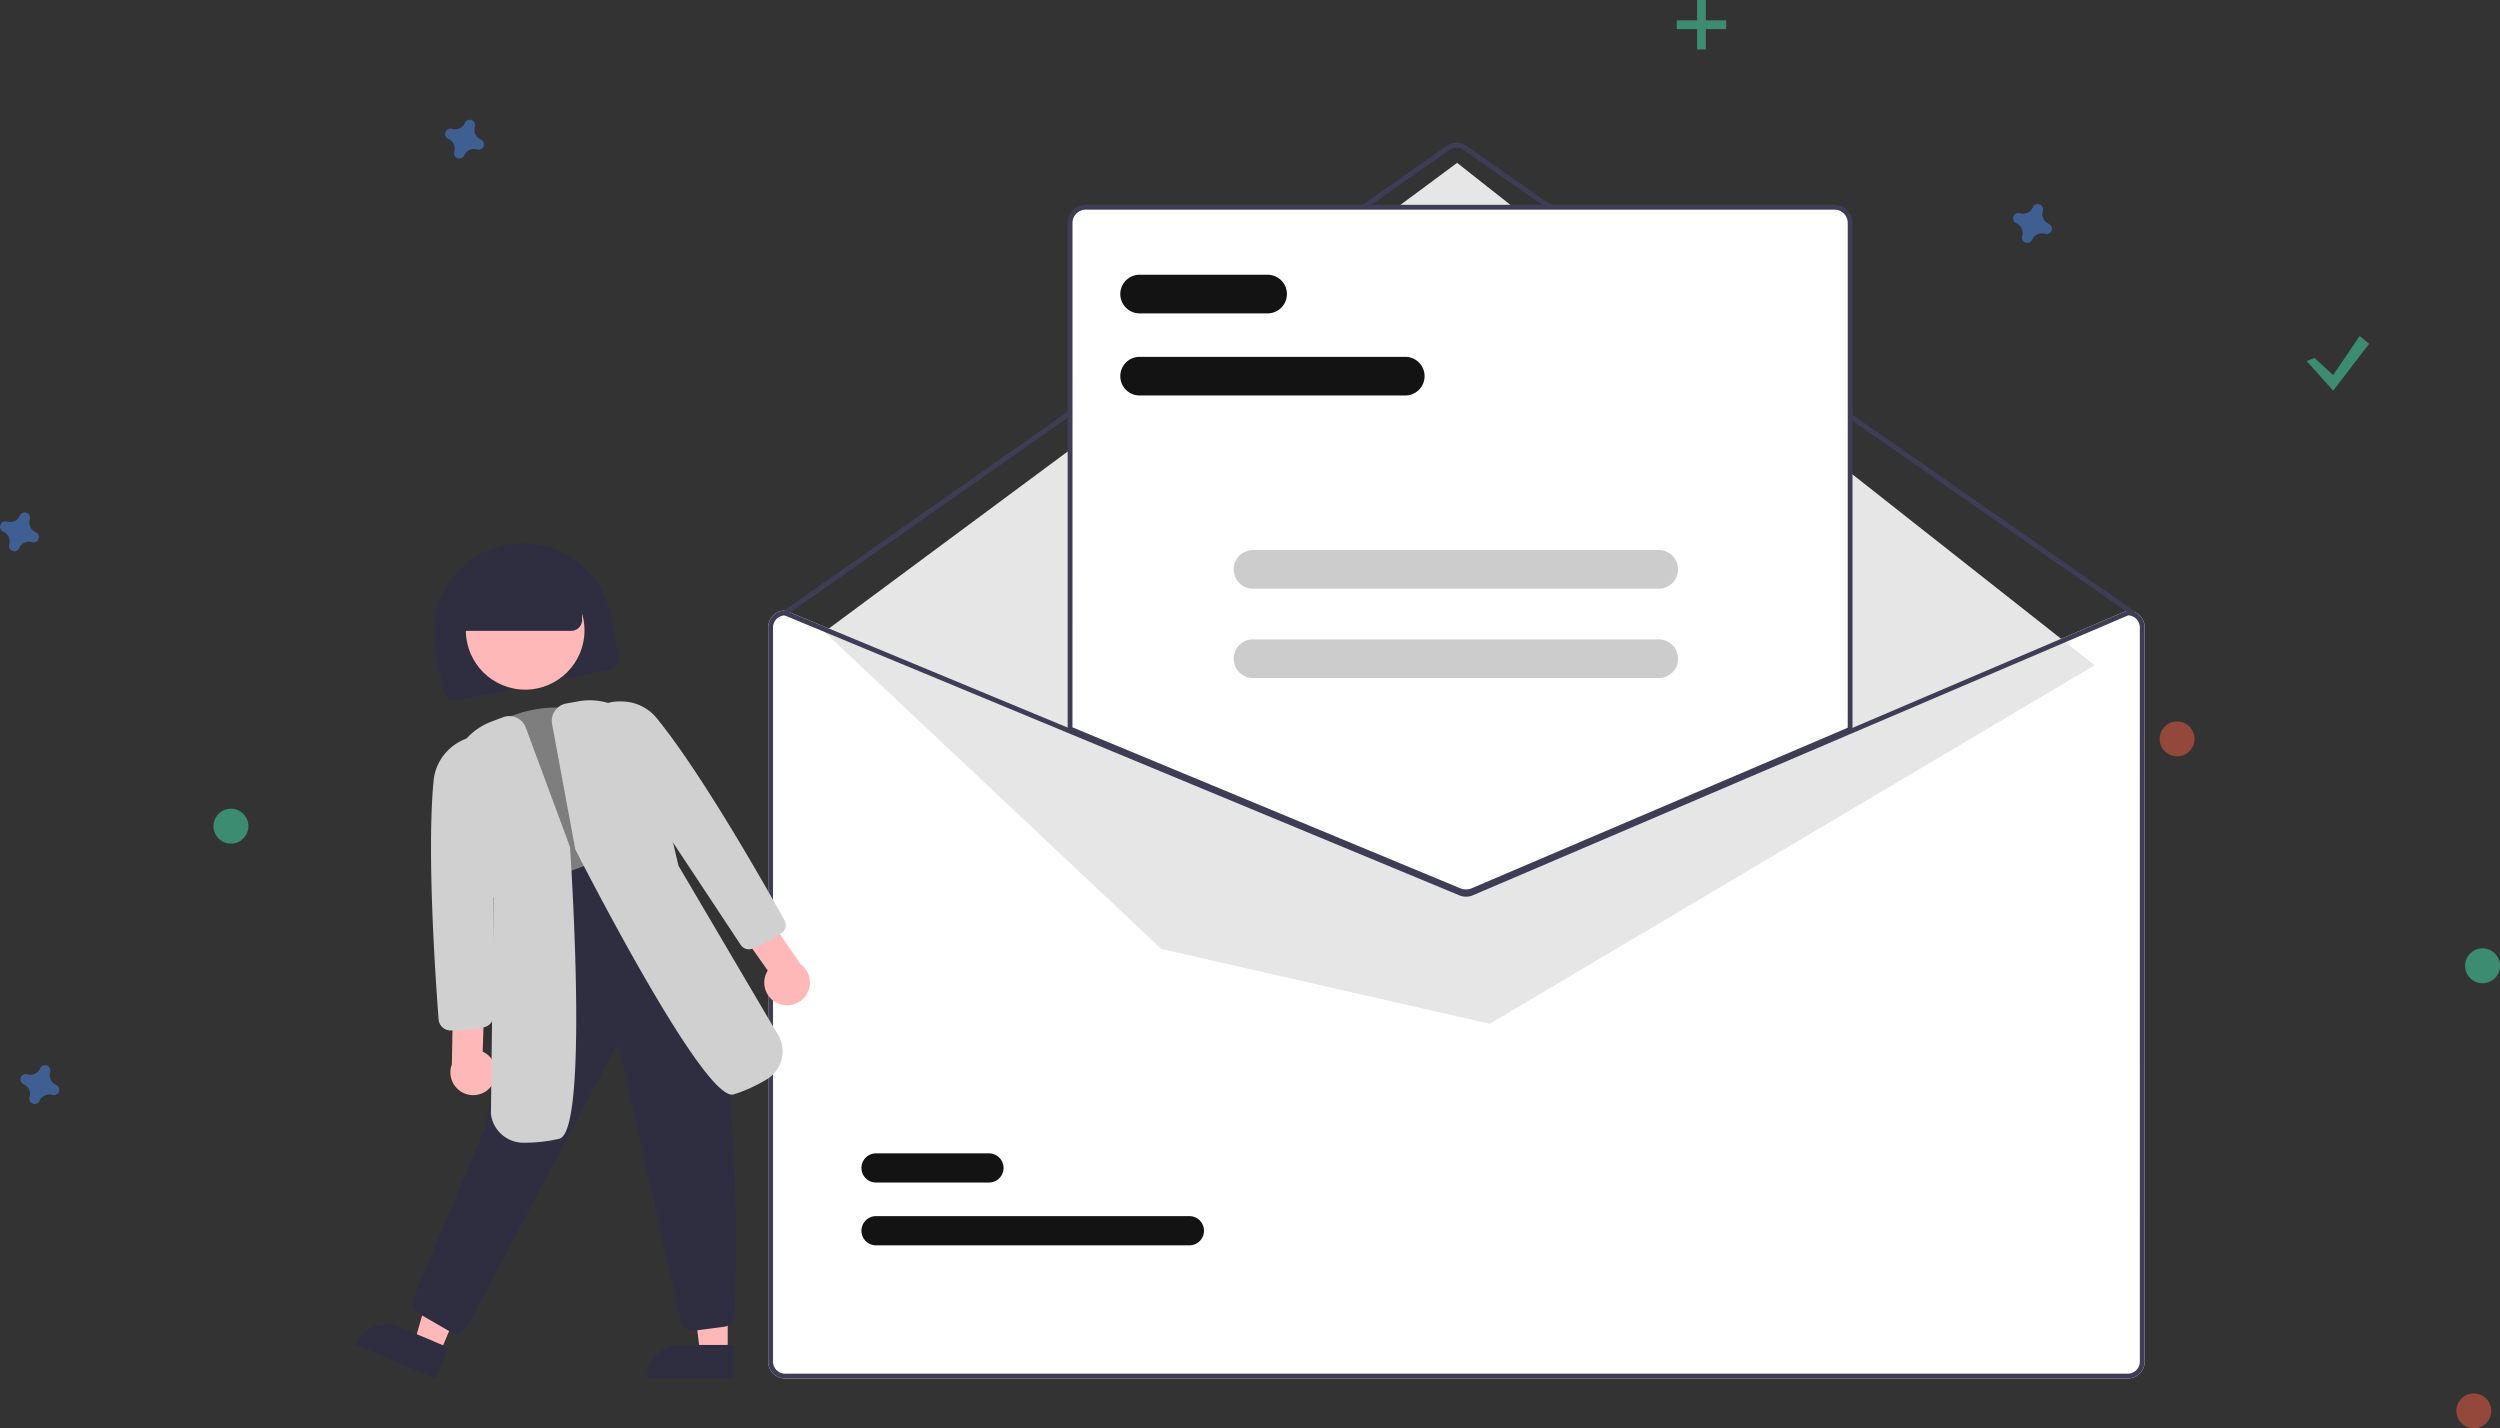<svg xmlns="http://www.w3.org/2000/svg" width="260.139" height="148.626" viewBox="0 0 260.139 148.626"><rect x="0" y="0" width="260.139" height="148.626" fill="#333333" stroke="none"/><defs><style>.a{fill:#4d8af0;}.a,.b,.c,.d{opacity:0.5;}.b{fill:#f55f44;}.c,.e{fill:#47e6b1;}.f{fill:#fff;}.g{fill:#3f3d56;}.h{fill:#e6e6e6;}.i{fill:#131313;}.j{fill:#ccc;}.k{fill:#2f2e41;}.l{fill:#ffb8b8;}.m{fill:#7e7e7e;}.n{fill:#d0d0d0;}</style></defs><g transform="translate(-57 -78.688)"><g transform="translate(56.996 78.688)"><path class="a" d="M327.024,109.32a1.112,1.112,0,0,1-.62-1.344.533.533,0,0,0,.024-.123h0a.558.558,0,0,0-1-.37h0a.532.532,0,0,0-.062.11,1.112,1.112,0,0,1-1.344.62.534.534,0,0,0-.123-.024h0a.558.558,0,0,0-.37,1h0a.534.534,0,0,0,.109.062,1.112,1.112,0,0,1,.62,1.344.536.536,0,0,0-.024.123h0a.558.558,0,0,0,1,.37h0a.536.536,0,0,0,.062-.11,1.112,1.112,0,0,1,1.344-.62.535.535,0,0,0,.123.024h0a.558.558,0,0,0,.37-1h0A.536.536,0,0,0,327.024,109.32Z" transform="translate(-276.987 -94.804)"/><path class="a" d="M181.024,434.32a1.112,1.112,0,0,1-.62-1.344.534.534,0,0,0,.024-.123h0a.558.558,0,0,0-1-.37h0a.535.535,0,0,0-.062.109,1.112,1.112,0,0,1-1.344.62.536.536,0,0,0-.123-.024h0a.558.558,0,0,0-.37,1h0a.535.535,0,0,0,.11.062,1.112,1.112,0,0,1,.62,1.344.535.535,0,0,0-.024.123h0a.558.558,0,0,0,1,.37h0a.533.533,0,0,0,.062-.109,1.112,1.112,0,0,1,1.344-.62.538.538,0,0,0,.123.024h0a.558.558,0,0,0,.37-1h0a.535.535,0,0,0-.11-.062Z" transform="translate(-175.182 -321.426)"/><circle class="b" cx="1.816" cy="1.816" r="1.816" transform="translate(224.728 75.07)"/><circle class="b" cx="1.816" cy="1.816" r="1.816" transform="translate(255.603 144.993)"/><path class="a" d="M866.024,138.32a1.112,1.112,0,0,1-.62-1.344.531.531,0,0,0,.024-.123h0a.558.558,0,0,0-1-.37h0a.532.532,0,0,0-.062.11,1.112,1.112,0,0,1-1.344.62.534.534,0,0,0-.123-.024h0a.558.558,0,0,0-.37,1h0a.536.536,0,0,0,.11.062,1.112,1.112,0,0,1,.62,1.344.531.531,0,0,0-.024.123h0a.558.558,0,0,0,1,.37h0a.538.538,0,0,0,.062-.11,1.112,1.112,0,0,1,1.344-.62.534.534,0,0,0,.123.024h0a.558.558,0,0,0,.37-1h0A.535.535,0,0,0,866.024,138.32Z" transform="translate(-652.832 -115.026)"/><path class="a" d="M174.024,244.32a1.112,1.112,0,0,1-.62-1.344.536.536,0,0,0,.024-.123h0a.558.558,0,0,0-1-.37h0a.535.535,0,0,0-.062.11,1.112,1.112,0,0,1-1.344.62.535.535,0,0,0-.123-.024h0a.558.558,0,0,0-.37,1h0a.534.534,0,0,0,.11.062,1.112,1.112,0,0,1,.62,1.344.534.534,0,0,0-.024.123h0a.558.558,0,0,0,1,.37h0a.533.533,0,0,0,.062-.109,1.112,1.112,0,0,1,1.344-.62.535.535,0,0,0,.123.024h0a.558.558,0,0,0,.37-1h0A.535.535,0,0,0,174.024,244.32Z" transform="translate(-170.3 -188.939)"/><circle class="c" cx="1.816" cy="1.816" r="1.816" transform="translate(22.221 84.151)"/><circle class="c" cx="1.816" cy="1.816" r="1.816" transform="translate(256.511 98.68)"/><g class="d" transform="translate(174.479)"><rect class="e" width="0.908" height="5.146" transform="translate(2.119)"/><rect class="e" width="0.908" height="5.146" transform="translate(5.146 2.119) rotate(90)"/></g><g class="d" transform="translate(212.62 119.869)"><rect class="e" width="0.908" height="5.146" transform="translate(2.119)"/><rect class="e" width="0.908" height="5.146" transform="translate(5.146 2.119) rotate(90)"/></g><path class="c" d="M793.734,117.776l1.95,1.788,2.763-4.063.975.813-3.738,4.876-2.763-3.088Z" transform="translate(-552.901 -80.538)"/></g><g transform="translate(94 93.549)"><path class="f" d="M541.9,387.837h-.05L513,400.155l-39.47,16.854a1.273,1.273,0,0,1-.975.005L431.839,400.12l-29.557-12.263-.045-.02h-.05a1.761,1.761,0,0,0-1.759,1.759v76.392a1.761,1.761,0,0,0,1.759,1.759H541.9a1.761,1.761,0,0,0,1.759-1.759V389.6A1.761,1.761,0,0,0,541.9,387.837Z" transform="translate(-357.493 -339.169)"/><path class="g" d="M546.9,243.333a.251.251,0,0,1-.143-.045l-69.5-48.4a1.26,1.26,0,0,0-1.44,0l-69,48.4a.251.251,0,1,1-.289-.412l69-48.4a1.765,1.765,0,0,1,2.015,0l69.5,48.4a.251.251,0,0,1-.144.458Z" transform="translate(-361.986 -194.163)"/><path class="h" d="M194.121,57.115l65.84-48.8L326.3,60.587,263.354,97.9l-34.175-7.79Z" transform="translate(-145.34 -6.229)"/><path class="i" d="M473.243,641.648H440.716a1.52,1.52,0,1,1,0-3.039h32.527a1.52,1.52,0,1,1,0,3.039Z" transform="translate(-386.52 -526.925)"/><path class="i" d="M452.386,615.648h-11.67a1.52,1.52,0,1,1,0-3.039h11.67a1.52,1.52,0,1,1,0,3.039Z" transform="translate(-386.52 -507.459)"/><path class="f" d="M566.256,291.825a1.9,1.9,0,0,1-.721-.141l-40.606-16.849V222.1a1.761,1.761,0,0,1,1.759-1.759h77.9a1.761,1.761,0,0,1,1.759,1.759v52.776l-.076.033L567,291.675A1.914,1.914,0,0,1,566.256,291.825Z" transform="translate(-450.709 -213.76)"/><path class="g" d="M565.882,291.576a2.028,2.028,0,0,1-.769-.15l-40.684-16.881V221.722a1.887,1.887,0,0,1,1.885-1.885h77.9a1.887,1.887,0,0,1,1.885,1.885V274.58l-39.424,16.836A2.038,2.038,0,0,1,565.882,291.576Zm-40.95-17.367L565.3,290.961a1.537,1.537,0,0,0,1.173-.007L605.6,274.249V221.722a1.384,1.384,0,0,0-1.382-1.382h-77.9a1.384,1.384,0,0,0-1.382,1.382Z" transform="translate(-450.334 -213.386)"/><path class="g" d="M541.9,387.837h-.05L513,400.155l-39.47,16.854a1.273,1.273,0,0,1-.975.005L431.839,400.12l-29.557-12.263-.045-.02h-.05a1.761,1.761,0,0,0-1.759,1.759v76.392a1.761,1.761,0,0,0,1.759,1.759H541.9a1.761,1.761,0,0,0,1.759-1.759V389.6A1.761,1.761,0,0,0,541.9,387.837Zm1.256,78.151a1.257,1.257,0,0,1-1.256,1.256H402.187a1.257,1.257,0,0,1-1.256-1.256V389.6a1.259,1.259,0,0,1,1.209-1.256l29.7,12.323,40.528,16.816a1.789,1.789,0,0,0,1.367-.008L513,400.7l28.948-12.361a1.261,1.261,0,0,1,1.206,1.256Z" transform="translate(-357.493 -339.169)"/><path class="i" d="M575.884,286.81H548.242a2.01,2.01,0,1,1,0-4.021h27.642a2.01,2.01,0,1,1,0,4.021Z" transform="translate(-466.659 -260.519)"/><path class="i" d="M561.561,252.81H548.242a2.01,2.01,0,1,1,0-4.021h13.318a2.01,2.01,0,1,1,0,4.021Z" transform="translate(-466.659 -235.062)"/><path class="j" d="M637.427,366.81H595.21a2.01,2.01,0,1,1,0-4.021h42.216a2.01,2.01,0,0,1,0,4.021Z" transform="translate(-501.824 -320.415)"/><path class="j" d="M637.427,403.81H595.21a2.01,2.01,0,1,1,0-4.021h42.216a2.01,2.01,0,1,1,0,4.021Z" transform="translate(-501.824 -348.118)"/><path class="k" d="M263.947,375.7a1.133,1.133,0,0,1-1.108-.909l-.914-4.558a9.3,9.3,0,0,1,18.232-3.657l.914,4.558a1.132,1.132,0,0,1-.886,1.331l-16.015,3.212a1.134,1.134,0,0,1-.223.022Z" transform="translate(-253.656 -317.655)"/><path class="l" d="M141.459,468.043h-2.873l-1.366-11.081h4.24Z" transform="translate(-102.738 -342.133)"/><path class="k" d="M124.1,497.791h5.54v3.488h-9.029a3.488,3.488,0,0,1,3.488-3.488Z" transform="translate(-90.3 -372.702)"/><path class="l" d="M27.087,465.617l-2.645-1.12L27.5,453.76l3.9,1.654Z" transform="translate(-18.3 -339.736)"/><path class="k" d="M3.488,0h5.54V3.488H0A3.488,3.488,0,0,1,3.488,0Z" transform="matrix(0.921, 0.39, -0.39, 0.921, 1.361, 121.844)"/><circle class="l" cx="6.172" cy="6.172" r="6.172" transform="translate(11.475 44.556)"/><path class="m" d="M285.252,448.051l-.063-.206c-1.682-5.467-3.42-11.117-5.161-16.491l-.047-.145.107-.109c2.7-2.749,7.764-3.845,11.775-2.55,4.037,1.3,6.818,4.958,6.471,8.5a9.079,9.079,0,0,0,1.615,6l.161.234-.252.132a45.7,45.7,0,0,1-14.393,4.6Z" transform="translate(-267.313 -369.247)"/><path class="k" d="M257.657,536.177a1.253,1.253,0,0,1-.627-.169l-3.334-1.925a1.25,1.25,0,0,1-.51-1.62l7.408-17.578,5.662-25.637,10.318-3.752.094.043c11.062,5.081,10.207,41.5,9.923,48.754a1.258,1.258,0,0,1-1.145,1.2l-3.1.405a1.268,1.268,0,0,1-1.359-1.04L274.65,506.55a.252.252,0,0,0-.207-.218.245.245,0,0,0-.262.124l-15.426,29.078a1.251,1.251,0,0,1-.766.6A1.271,1.271,0,0,1,257.657,536.177Z" transform="translate(-247.162 -412.287)"/><path class="l" d="M273.176,555.291a2.356,2.356,0,0,0-.973-3.48l.169-5.382-3.246-.9-.132,7.6a2.369,2.369,0,0,0,4.181,2.158Z" transform="translate(-258.975 -457.235)"/><path class="n" d="M263.028,470.331h-.19a1.249,1.249,0,0,1-1.237-1.158c-.311-4.008-1.267-17.662-.5-25.065a5.218,5.218,0,0,1,6.077-4.375l.2.044v.2c-.071,9.74-.066,19.422-.062,28.786a1.256,1.256,0,0,1-.981,1.229A16.209,16.209,0,0,1,263.028,470.331Z" transform="translate(-252.96 -377.964)"/><path class="n" d="M276.333,475.952a3.413,3.413,0,0,1-3.373-3l.273-22.478-4.468-11.3a6.635,6.635,0,0,1,4.268-7.052l1.194-.448a1.831,1.831,0,0,1,2.36,1.078l4.607,12.438v.018c.319,4.95,1.761,29.589-1.113,30.324a15.86,15.86,0,0,1-3.716.418Z" transform="translate(-258.877 -371.904)"/><path class="l" d="M392.088,519.689a2.356,2.356,0,0,1-1.108-3.439l-3.11-4.4,2.211-2.541,4.3,6.27a2.369,2.369,0,0,1-2.3,4.107Z" transform="translate(-348.091 -430.12)"/><path class="n" d="M342.4,451.261a1.015,1.015,0,0,1-.816-.454l-.016-.025c-5.145-7.788-10.465-15.84-15.858-23.867l-.058-.087.074-.073a4.8,4.8,0,0,1,3.539-1.283,4.729,4.729,0,0,1,3.495,1.639c4.712,5.733,11.437,17.633,13.386,21.143a1,1,0,0,1-.31,1.315,15.934,15.934,0,0,1-3.057,1.626A.962.962,0,0,1,342.4,451.261Z" transform="translate(-301.507 -367.341)"/><path class="n" d="M329.566,466.032c-3.082,0-14.108-21.229-16.287-25.486l-.019-.052-2.411-13.024a1.83,1.83,0,0,1,1.474-2.134l1.255-.227a6.635,6.635,0,0,1,7.277,3.872l3.15,13.24,10.532,17.895a3.415,3.415,0,0,1-1.376,4.345,15.849,15.849,0,0,1-3.406,1.545A.671.671,0,0,1,329.566,466.032Z" transform="translate(-290.402 -366.993)"/><path class="k" d="M281.81,373.037H269.371v-1.508a6.289,6.289,0,0,1,6.282-6.282h1.005a6.289,6.289,0,0,1,6.282,6.282v.377a1.132,1.132,0,0,1-1.131,1.131Z" transform="translate(-259.37 -322.256)"/></g></g></svg>